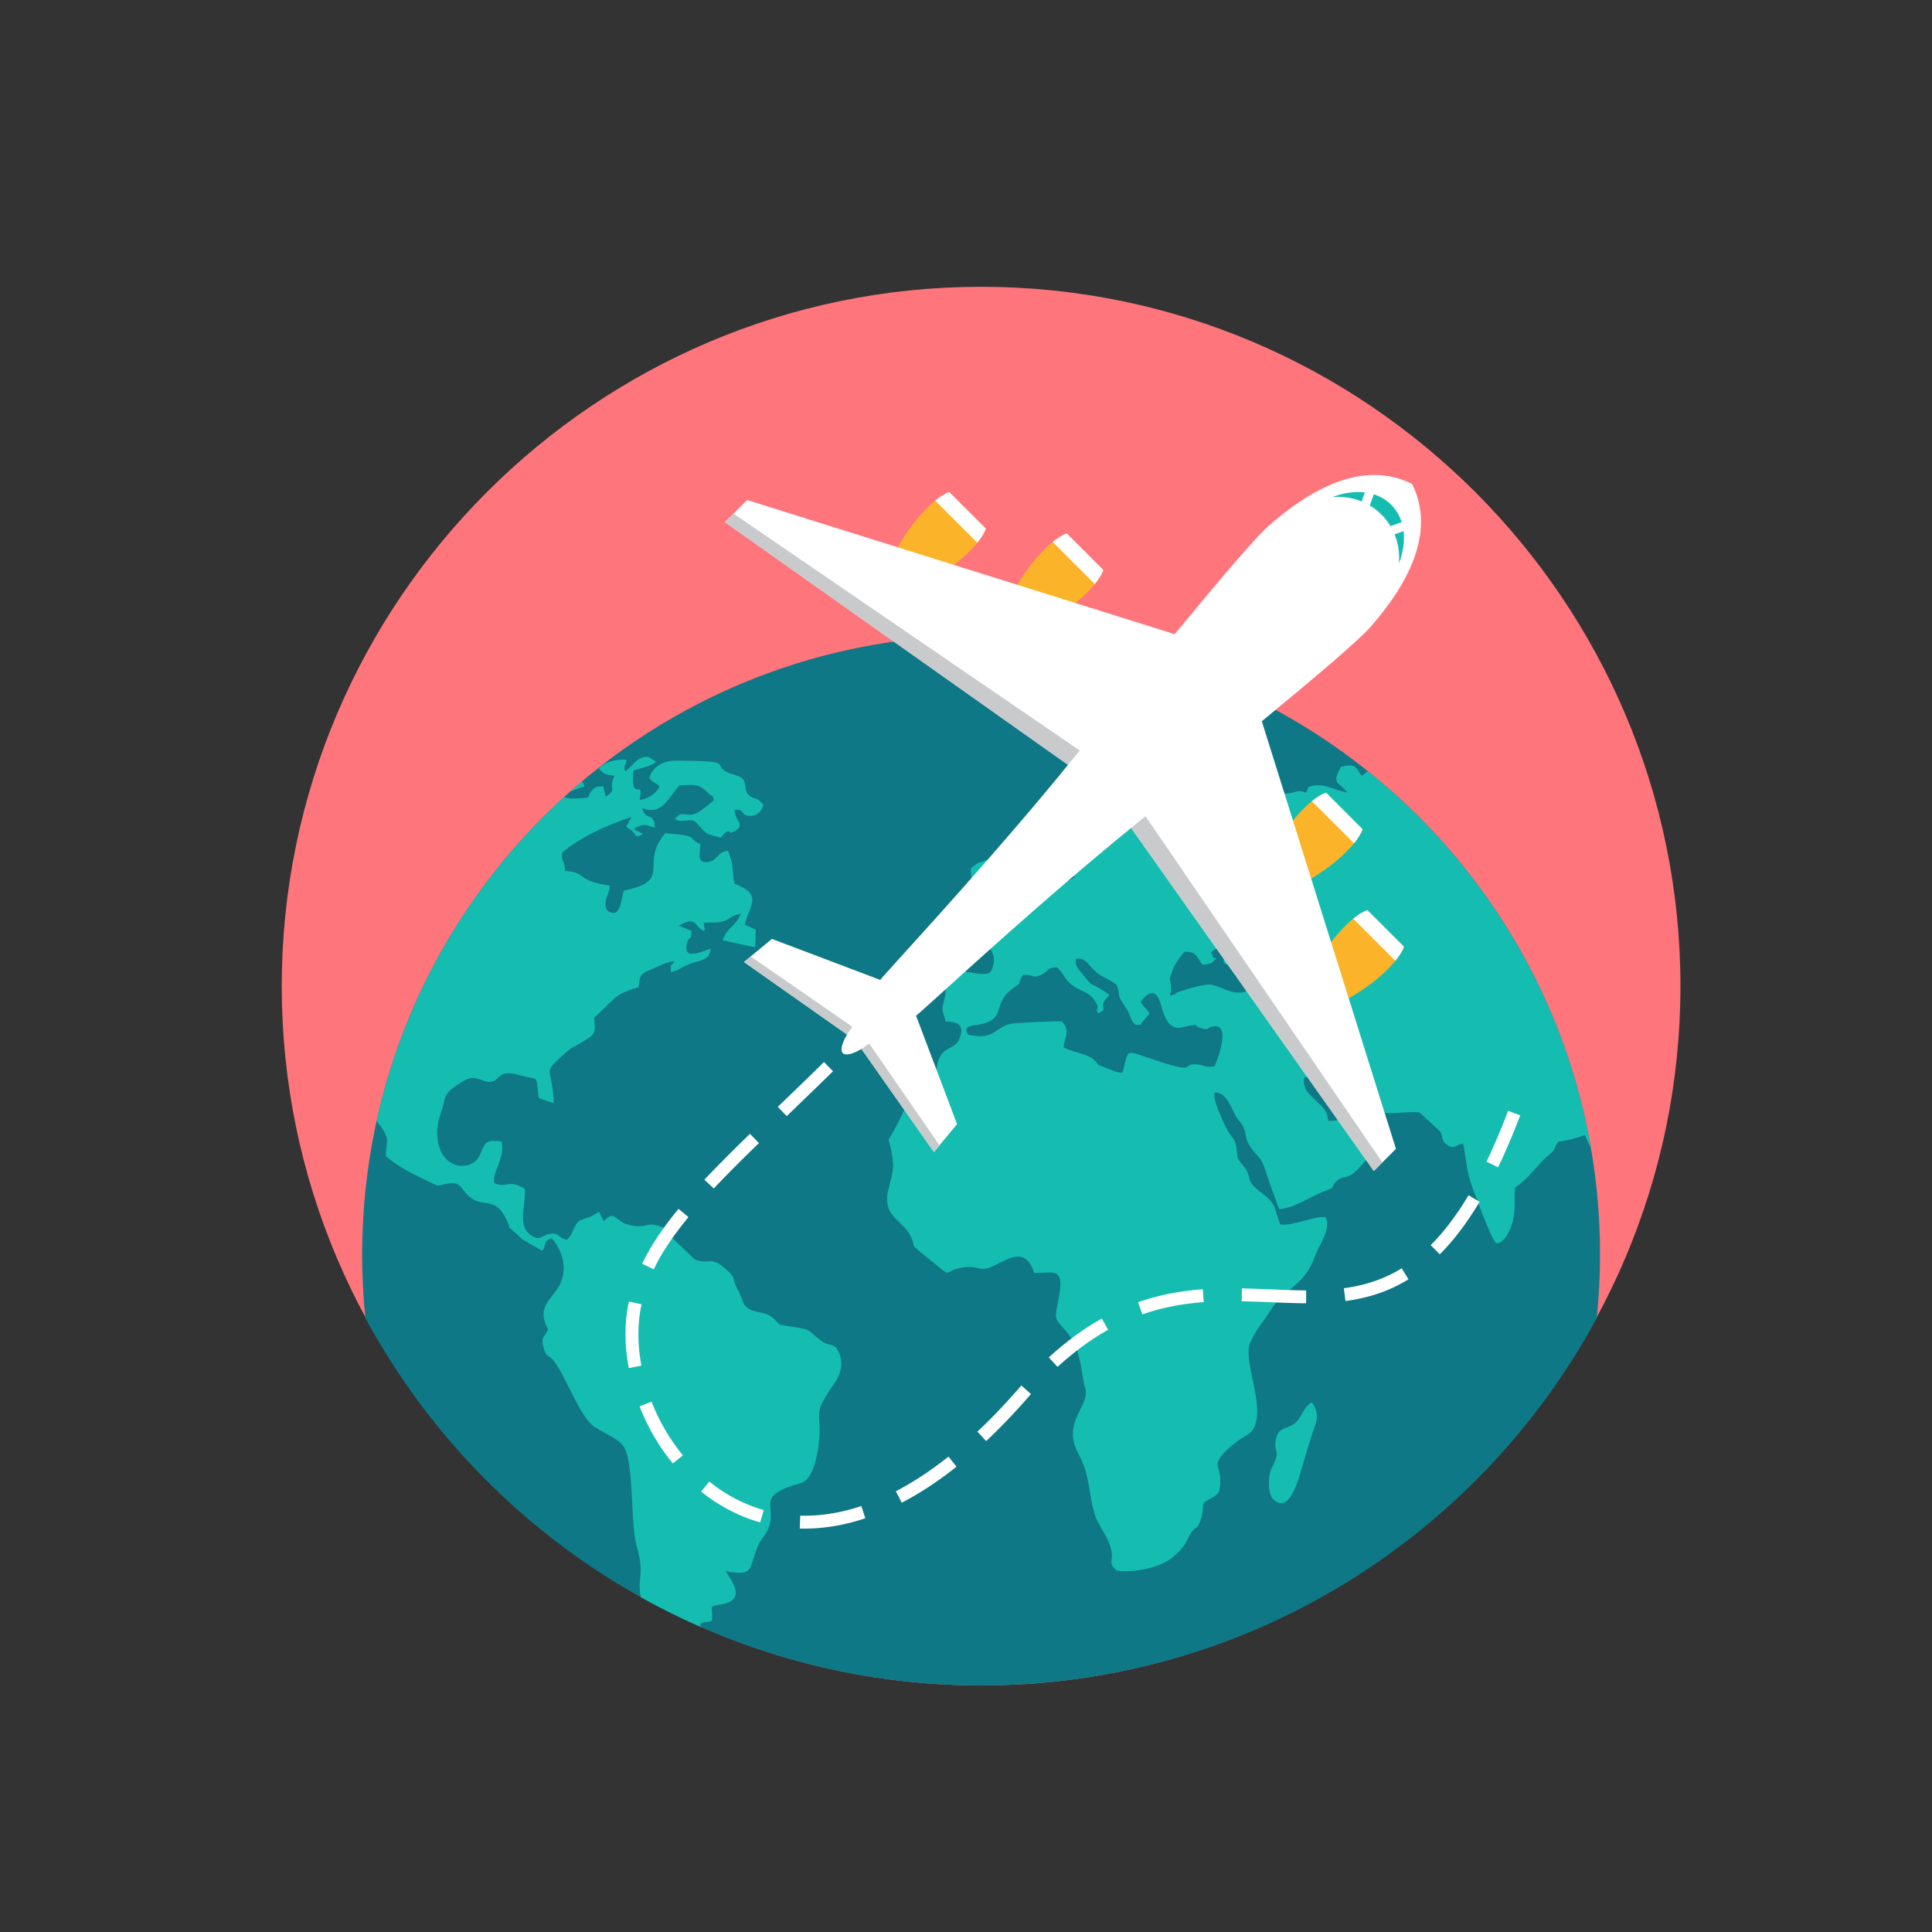 <svg xmlns="http://www.w3.org/2000/svg" xmlns:xlink="http://www.w3.org/1999/xlink" version="1.1" style="" xml:space="preserve" width="256" height="256"><rect width="100%" height="100%" fill="#333333" stroke="none"/><rect id="backgroundrect" width="100%" height="100%" x="0" y="0" fill="none" stroke="none" class="" style=""/>





























<g class="currentLayer" style=""><title>Layer 1</title><g id="svg_21">
</g><g id="svg_22">
</g><g id="svg_23">
</g><g id="svg_24">
</g><g id="svg_25">
</g><g id="svg_26">
</g><g id="svg_27">
</g><g id="svg_28">
</g><g id="svg_29">
</g><g id="svg_30">
</g><g id="svg_31">
</g><g id="svg_32">
</g><g id="svg_33">
</g><g id="svg_34">
</g><g id="svg_35">
</g><g class=""><path style="fill:#FF757C;" d="M130,223.333 c51.04,0 92.667,-41.629 92.667,-92.667 C222.667,79.627 181.04,38 130,38 S37.333,79.629 37.333,130.667 S78.962,223.333 130,223.333 z" id="svg_1" class=""/><path style="fill:#0E7886;" d="M130,84.204 c45.297,0 82.013,36.718 82.013,82.013 c0,2.844 -0.146,5.653 -0.426,8.421 C195.926,203.633 165.265,223.333 130,223.333 S64.075,203.635 48.415,174.641 c-0.283,-2.769 -0.428,-5.579 -0.428,-8.423 C47.987,120.921 84.707,84.204 130,84.204 z" id="svg_2" class=""/><path style="fill:#15BDB1;" d="M181.24,102.184 c15.251,12.22 26.043,29.77 29.546,49.831 c-0.248,-0.379 -0.5,-0.878 -0.754,-1.617 c-1.602,0.525 -1.654,0.568 -3.545,0.883 l-0.084,0.115 c-0.752,1.072 0.038,0.619 -1.284,1.735 c-1.573,1.324 -2.598,3.131 -4.357,4.203 c-0.212,1.873 0.156,2.294 -0.316,4.521 c-0.184,0.821 -1.103,3.028 -2.18,2.861 c-0.341,-0.064 -1.786,-3.638 -2.127,-4.626 c-0.578,-1.682 -1.234,-2.923 -1.654,-4.857 c-0.236,-1.032 -0.395,-3.008 -0.63,-3.702 c-1.129,0.167 -1.078,0.884 -2.155,0.127 c-0.761,-0.548 -0.418,-0.883 -0.841,-1.704 c-0.891,-0.841 -1.811,-1.682 -2.729,-2.523 c-0.711,-0.231 -3.441,0.167 -4.598,0.042 c-2.073,-0.191 -2.255,-0.064 -3.489,-1.724 c-2.182,0.107 -1.996,0.924 -4.125,-0.905 c-1.391,-1.177 -1.129,-3.07 -3.15,-1.998 c-0.077,1.724 0.762,2.105 1.523,2.902 c0.55,0.61 1.234,1.03 1.521,1.849 c0.027,0.024 0.159,0.799 0.186,0.905 c1.97,0.127 2.441,-0.818 3.518,-1.617 c1.052,0.986 0.027,1.157 1.55,1.933 c1.207,0.612 0.972,0.254 1.757,1.241 c0.395,1.324 -2.702,4.92 -3.728,5.572 c-0.787,0.505 -1.205,0.211 -1.916,0.796 c-1.05,0.886 0.132,0.759 -1.705,1.431 c-1.97,0.716 -3.914,2.229 -5.987,2.356 c-0.446,-1.222 -0.893,-2.459 -1.339,-3.7 c-1.314,-4.226 -1.261,-2.586 -2.602,-4.773 c-0.63,-0.948 -0.368,-1.557 -0.787,-2.397 c-0.291,-0.63 -0.734,-0.905 -1.13,-1.68 c-0.603,-1.199 -1.311,-3.07 -2.704,-2.881 c-0.289,0.945 1.286,4.141 1.678,4.919 c0.395,0.779 1.025,1.115 1.209,2.23 c0.262,1.533 -0.052,1.343 0.787,2.372 c1.761,2.122 -0.079,1.745 2.653,3.825 c2.046,1.558 1.523,2.019 2.389,4.103 c1.339,0.376 5.33,-1.408 6.01,-0.883 c0.814,1.449 -0.943,3.762 -1.389,5.024 c-1.471,4.226 -4.044,4.165 -6.014,7.401 c-1.075,1.747 -1.575,1.978 -2.573,4.081 c-1.13,2.376 2.284,8.956 0.237,11.713 c-0.446,0.629 -1.891,1.008 -3.702,2.923 c-1.918,2.08 0.052,1.724 -0.684,5.191 c-0.577,0.799 -1.286,0.841 -1.995,1.411 c-0.262,0.818 -0.052,1.468 -0.5,2.48 c-0.473,1.219 -0.55,0.567 -1.235,1.557 c-0.498,0.776 -0.445,1.092 -1.023,1.807 c-0.498,0.654 -0.762,0.839 -1.232,1.262 c-2.286,2.103 -7.196,2.165 -7.615,1.871 c-1.157,-0.986 -0.368,-1.239 -0.656,-2.627 c-0.281,-1.221 -0.928,-2.242 -1.468,-3.183 l-0.055,-0.097 c-0.261,-0.462 -0.498,-0.905 -0.63,-1.326 c-0.946,-2.986 -0.603,-5.253 -2.257,-8.282 c-2.075,-3.912 1.154,-5.95 1.022,-8.159 c-0.052,-0.589 -0.261,-0.946 -0.316,-1.41 c-0.393,-2.439 -0.627,-4.625 -2.255,-6.539 c-1.787,-2.08 -1.55,-1.346 -0.973,-4.772 c0.734,-3.932 -0.945,-2.924 -3.309,-3.028 c-1.157,-3.573 -3.416,-1.831 -5.673,-0.778 c-1.419,0.65 -1.943,-0.189 -3.546,0.042 c-3.571,0.483 -0.761,2.019 -5.541,-1.765 c-1.996,-1.578 -0.657,-0.779 -1.837,-2.755 c-0.393,-0.716 -1.602,-1.66 -2.155,-2.377 c-1.811,-2.27 0.343,-4.563 0.027,-7.169 c-0.552,-4.837 -1.339,-0.632 1.366,-6.477 c1.419,-3.112 3.571,-3.131 4.125,-4.521 c0.473,-1.239 0.157,-2.123 1.05,-3.259 c0.787,-0.924 1.918,-0.736 2.364,-2.187 c0.63,-1.787 -0.578,-2.016 -1.891,-2.061 c-0.55,-1.871 -0.55,-1.41 -0.132,-3.133 c0.237,-0.968 0.027,-1.431 0.237,-2.397 c0.525,-2.418 4.648,-0.02 5.83,-1.01 c0.55,-1.03 0.63,-2.038 0,-3.028 c-0.659,-0.988 -1.523,-0.863 -1.97,-1.807 c0.998,-0.672 0.262,-0.084 1.129,-0.274 c1.023,-0.231 0.891,-0.527 2.1,-0.756 c1.078,-0.212 1.762,-1.199 2.81,-1.871 c1.496,-0.968 0.787,-1.832 2.6,-2.123 c2.914,-0.506 1.023,-0.421 1.341,-3.135 c0.445,-0.167 0.864,-0.359 1.284,-0.547 c0.919,1.199 -0.236,0.716 0.866,1.513 c0.289,-0.167 0.63,-0.334 0.946,-0.502 c-0.159,-1.306 -0.761,-1.053 -1.155,-2.67 c-1.445,0.231 -1.97,1.449 -3.125,1.008 c-1.129,-0.42 -1.182,-2.04 -1.129,-3.386 c0.42,-1.008 2.519,-1.555 3.332,-1.809 c1.316,-0.441 1.13,-1.324 2.337,-2.524 c1.576,-1.576 0.42,0.022 1.182,-2.016 c1.734,-0.065 0.919,-0.127 1.943,-0.652 l0.052,-0.02 l0.105,-0.043 c0.605,-0.274 1.393,-0.336 2.18,-0.608 c2.888,-0.966 4.069,-0.483 6.169,0.376 c1.629,0.674 6.539,0.694 6.907,2.757 c-1.18,1.237 -2.309,0.334 -4.018,0.441 c0.314,1.597 0.445,1.597 1.891,2.038 c0.237,-0.757 -0.105,-0.462 0.289,-0.946 c0.473,0.105 0.946,0.189 1.418,0.276 c0.475,-1.62 1.025,-1.388 2.628,-1.578 c-0.264,-1.115 -0.553,-0.799 0.05,-1.682 c1.657,0.17 0.316,0.024 1.13,1.348 c1.155,-0.149 2.286,-1.431 3.885,-1.599 c0.998,-0.105 0.946,0.274 2.362,0.125 c1.155,-0.125 1.102,-0.547 2.261,-0.062 c0.418,-0.779 0,-0.759 1.023,-0.946 c1.573,-0.274 2.941,0.692 4.462,0.905 c-1.127,-1.386 -2.205,-1.115 -0.813,-3.427 c1.759,-0.358 1.916,-0.105 2.678,1.221 c0.431,-0.243 0.615,-0.487 0.829,-0.61 L181.24,102.184 zM92.919,215.609 L92.919,215.609 c-2.732,-1.194 -5.393,-2.516 -7.98,-3.958 c-0.032,-0.107 -0.06,-0.224 -0.085,-0.359 c-0.393,-2.335 0.605,-2.588 -0.5,-6.479 c-0.724,-2.573 -0.433,-8.669 -1.199,-11.794 c-0.122,-0.498 -0.273,-0.921 -0.455,-1.244 c-0.709,-1.175 -2.443,-1.722 -3.832,-2.67 c-0.08,-0.018 -0.132,-0.042 -0.157,-0.084 c-1.918,-1.346 -3.73,-6.624 -5.253,-8.598 c-0.707,-0.948 -1.154,-0.528 -1.47,-2.019 c-0.341,-1.366 0.184,-1.134 0.632,-2.272 c-2.337,-4.288 3.019,-4.226 1.918,-9.378 c-0.237,-0.946 -0.918,-2.27 -1.496,-2.688 c-1.103,0.483 -0.58,0.754 -1.157,1.68 c-0.891,-0.505 -1.784,-1.011 -2.65,-1.513 c-2.705,-2.608 -1.262,-0.717 -2.021,-2.419 c-1.629,-3.575 -3.18,-1.575 -5.123,-3.342 c-0.868,-0.737 -1.025,-1.894 -2.468,-1.682 c-2.18,0.294 -0.973,0.63 -3.23,-0.423 c-1.918,-0.905 -3.912,-1.954 -5.253,-3.175 c-0.052,-1.892 0.632,-1.978 -0.55,-3.742 c-0.209,-0.328 -0.445,-0.632 -0.684,-0.923 c3.695,-16.811 12.543,-31.688 24.808,-42.889 c0.953,0.333 2.214,0.114 3.16,0.075 c0.34,-0.63 0.55,-1.179 1.155,-1.41 c0.236,-0.084 0.525,-0.104 0.918,-0.084 c0.052,0.313 0.132,0.63 0.211,0.945 c0,0.024 0.054,0.232 0.027,0.191 c0.027,-0.043 0.052,0.125 0.077,0.187 c1.657,-0.966 0.264,-0.988 1.155,-2.734 c-1.391,-0.274 -1.207,-0.107 -2.075,-0.99 c0.843,-0.924 2.468,-1.241 3.677,-1.155 c-0.08,0.843 -0.473,0.821 -0.156,1.535 c0.945,-0.589 1.602,-2.164 3.123,-1.871 c0.289,0.209 0.632,0.4 0.946,0.589 c-0.789,0.736 -1.97,0.779 -2.993,1.199 c-0.448,4.564 1.445,0.737 0.813,3.87 c1.129,-0.084 2.232,-0.905 2.651,-1.745 c-0.42,-0.547 -1.025,-0.547 -1.364,-1.199 c0.264,-0.841 0.829,-1.478 1.629,-1.857 c0.54,-0.256 1.185,-0.393 1.918,-0.393 c8.349,0.064 4.384,0.441 6.958,1.62 c0.577,0.251 1.6,0.379 1.943,0.883 c0.525,0.799 0.027,1.555 0.866,2.187 c0.736,0.547 0.841,-0.022 1.812,1.2 c-0.209,0.692 -0.709,1.408 -1.732,1.429 c-1.418,0.02 -0.578,-0.948 -2.102,-0.799 c0.029,1.428 1.445,1.976 0.13,2.754 c-1.155,0.695 -0.421,-0.251 -1.286,0.232 c-0.027,0.022 -0.105,0.064 -0.13,0.085 c-0.052,0.042 -0.105,0.105 -0.132,0.147 c-0.156,0.169 -0.289,0.316 -0.418,0.465 c-2.1,-0.57 -1.705,-0.316 -2.968,-1.704 c-0.471,-0.525 -0.55,-0.652 -1.391,-0.589 c-0.525,0.02 -1.207,0.251 -1.707,-0.211 c1.025,-1.282 1.525,-0.042 3.021,-0.801 c0.262,-0.127 1.916,-1.408 2.18,-1.704 c-0.446,-1.01 -0.054,-0.17 -0.707,-0.821 c-1.471,-1.491 -1.894,-1.115 -3.885,-1.115 c-0.935,1.075 -1.634,2.404 -2.651,2.988 c-0.615,0.353 -1.346,0.433 -2.312,0.02 c0.446,1.809 1.602,0.421 1.705,2.607 c-0.761,-0.147 -1.155,-0.527 -1.943,-0.252 c-1.682,0.63 -0.184,0.567 -0.054,0.905 c0,0.022 0.787,0.105 0,0.4 c-0.868,0.314 -0.132,-0.169 -1.811,-1.157 c0.236,-0.42 0.473,-0.861 0.709,-1.302 c-1.364,0.421 -3.073,1.094 -4.673,1.871 c-1.814,0.905 -3.52,1.936 -4.544,2.881 c-0.027,1.578 0.262,0.525 0.421,2.399 c2.441,0.146 1.654,0.879 4.096,1.575 c0.47,0.129 1.077,0.254 1.812,0.379 c0,1.179 -1.052,2.061 -0.318,3.282 c1.707,1.195 1.759,-1.137 2.18,-2.628 c5.78,-1.207 2.994,-2.906 4.487,-6.086 c0.224,-0.475 0.542,-0.981 1,-1.528 c0.445,0.022 2.257,0.212 2.651,0.294 c1.314,0.231 0.605,0.547 2.023,1.177 c-0.027,1.137 -0.603,2.608 1.077,2.335 c1.287,-0.229 1,-1.241 2.573,-1.493 c0.707,1.662 0.525,2.377 0.839,4.374 c3.782,1.473 2.1,2.67 1.364,5.427 c0.475,0.231 0.972,0.441 1.471,0.65 c-0.025,0.799 -0.054,1.578 -0.079,2.357 c-0.079,0 -4.046,-0.864 -4.307,-0.946 c0.603,-1.726 1.707,-1.745 2.416,-3.511 c-1.418,0.251 -1.314,0.692 -2.337,1.008 c-0.918,0.274 -1.627,0.084 -2.598,0.211 c-0.341,1.134 -0.027,-0.99 0.08,0.46 c0.052,0.548 0.316,0.024 -0.054,0.61 c-1.314,-0.61 -0.866,-2.04 -3.309,-0.716 c0.552,0.252 1.102,0.483 1.68,0.716 c-0.077,1.617 -0.209,0.398 -0.55,1.471 c-0.841,2.754 2.284,1.05 3.098,0.905 c-0.211,1.451 -1.103,1.451 -2.364,1.849 c-1.389,0.421 -1.811,0.99 -2.914,1.242 c0,-1.726 -0.261,-0.274 0.498,-1.471 c-1.103,0.104 -1.918,0.608 -2.968,1.052 l-0.104,0.04 c-1.349,0.55 -1.553,0.632 -1.709,2.356 c-1.155,0.356 -2.494,0.759 -3.309,1.6 c-0.813,0.778 -1.629,1.553 -2.418,2.311 c-0.077,0.064 -0.132,0.127 -0.181,0.169 c0.289,2.165 0,2.207 -1.316,3.051 c-1.102,0.712 -1.47,0.692 -2.493,1.597 c-3.282,2.944 -1.705,1.575 -1.525,6.644 c-0.682,-0.209 -1.338,-0.441 -1.968,-0.672 c-0.5,-3.366 0.182,-2.249 -2.521,-3.028 c-2.916,-0.841 -2.523,0.589 -3.73,0.841 c-1.339,0.292 -1.996,-1.221 -3.939,0.042 c-1.075,0.734 -2.1,1.219 -2.362,2.521 c-0.314,1.578 -1.023,2.732 -0.919,4.479 c0.186,4.733 4.491,5.004 5.594,2.797 c0.734,-1.471 0.552,-2.27 2.941,-1.892 c0.236,1.262 -0.132,2.187 -0.448,3.155 c-0.209,0.567 -0.787,1.597 -0.498,2.377 c1.707,0.694 1.759,-0.612 4.018,0.734 c0.159,2.249 -1.023,4.772 0.709,6.076 c1.338,0.988 1.418,0.105 2.598,-0.104 c1.314,-0.231 1.078,0.589 2.287,0.779 c0.682,-0.843 0.393,-0.314 0.841,-1.348 c0.787,-1.784 0.997,-0.945 2.862,-2.036 c0.182,-0.105 0.34,-0.212 0.525,-0.338 c0.209,0.441 0.446,0.863 0.654,1.282 c1.366,-1.618 1.523,-0.042 3.1,0.4 c0.679,0.186 1.16,0.252 1.533,0.257 c1.145,0.017 1.262,-0.54 2.826,0.013 c0.186,0.087 0.421,0.149 0.632,0.212 c0.025,0 0.104,0.042 0.104,0.085 c0.029,0.022 0.105,0.084 0.132,0.107 c0.262,0.292 0.291,0.589 0.5,0.903 c1.077,1.03 2.153,2.061 3.204,3.07 c2.073,0.821 2.073,-0.716 4.437,1.575 c0.998,0.946 0.55,0.928 1.102,2.145 c0.08,0.191 0.237,0.378 0.341,0.61 c0.211,0.568 0.446,1.113 0.684,1.66 c1.075,1.41 2.546,0.527 4.043,1.978 c0.866,0.841 0.211,0.589 2.127,0.924 c2.968,0.483 1.814,0.211 4.071,1.914 c0.866,0.63 1.075,0.273 1.889,0.819 c1.13,1.576 0.841,3.28 -0.104,4.668 c-2.916,4.247 -1.918,3.553 -2.05,6.918 c-0.105,1.933 -0.657,5.928 -2.469,6.412 c-6.589,1.853 -2.757,3.135 -4.489,6.393 c-0.498,0.926 -0.868,1.157 -1.182,1.894 c-1.311,3.068 -0.393,4.099 -4.28,3.406 c0.37,0.65 0.132,0.209 0.5,0.797 c1.155,1.787 1.339,3.135 -1.025,3.573 c-1.97,0.379 -1.129,0 -1.313,2.187 c-0.762,0.316 -1.103,0 -1.602,0.505 l0.186,0.346 L92.919,215.609 zM75.613,104.834 L75.613,104.834 c0.508,-0.067 0.506,-0.287 1.837,-0.61 c-0.105,-0.441 -0.186,-0.441 -0.289,-0.608 l-0.042,-0.084 c-0.506,0.428 -1.01,0.864 -1.507,1.304 V104.834 zM145.801,129.217 L145.801,129.217 l-0.052,-0.037 c-0.184,-0.125 -0.366,-0.251 -0.523,-0.398 c-1.155,-1.032 -1.394,-1.954 -2.678,-1.724 c-0.029,0.968 0.105,1.008 0.577,1.64 c1.786,2.229 1.234,1.473 2.625,2.292 l0.052,0.03 c0.329,0.189 0.711,0.453 1.234,0.833 c-1.786,1.573 -0.13,1.742 -1.234,2.269 l-0.052,0.025 c-0.107,0.04 -0.209,0.084 -0.287,0.125 c-0.37,-0.926 0.445,-0.483 -0.5,-1.829 c-0.525,-0.694 -1.023,-0.905 -1.837,-1.286 c-2.05,-0.966 -1.786,-1.722 -3.046,-2.985 c-1.419,0.043 -1.102,0.485 -2.1,0.99 c-1.207,0.587 -1.023,-0.104 -2.443,0.02 c-1.155,2.042 0.498,0.338 -1.602,2.019 c-2.521,1.954 -0.446,3.994 -4.489,4.606 c-0.289,0.042 -0.395,0 -0.682,0.104 c-0.764,0.273 -0.318,0.042 -0.764,0.483 c0.343,0.801 -0.13,0.672 1.235,0.863 c2.494,0.334 2.81,-1.199 4.623,-1.578 c0.891,-0.189 6.485,-0.421 6.878,-0.316 c1.207,1.348 0.211,2.294 0.211,3.428 c1.316,0.694 3.178,0.863 3.941,1.578 c0.866,0.819 0.446,0.692 0.866,0.839 l0.052,0.017 c0.159,0.045 0.388,0.127 0.789,0.279 c1.05,0.356 0.997,0.567 2.125,0.65 c1.025,-3.428 -0.027,-3.07 4.91,-1.495 c5.146,1.685 2.835,0.149 5.016,0.379 c1.078,0.107 0.789,0.441 2.286,0.252 c0.287,-0.589 2.414,-5.93 -0.343,-5.256 c-0.814,0.209 -0.261,0.503 -1.418,0.209 c-1.207,-0.313 -0.052,-0.545 -1.389,-0.358 c-1.316,0.191 -2.889,1.348 -3.914,-2.627 c-0.393,-1.431 -1.103,-2.67 -2.73,-0.507 c0.42,0.736 0.709,0.799 1.18,1.515 c-0.13,0.209 -0.577,0.736 -0.734,0.905 c-0.891,0.883 0.37,0.463 -1.077,0.65 c-0.787,-0.589 -0.629,-1.346 -1.391,-2.396 c-1.339,-1.958 -0.473,-1.052 -1.155,-2.924 c-0.537,-0.471 -1.428,-0.824 -2.155,-1.287 H145.801 zM173.845,185.826 L173.845,185.826 c-1.154,0.589 -1.313,1.936 -2.178,2.692 c-0.945,0.863 -2.207,0.465 -2.573,2.061 c-0.473,1.996 0.787,1.388 -0.603,3.994 c-0.498,0.966 -0.525,3.384 0.237,4.101 c2.282,2.205 3.518,-3.364 4.043,-5.109 c0.395,-1.241 0.762,-2.648 1.182,-3.807 C174.372,188.518 174.976,187.426 173.845,185.826 zM170.065,127.161 L170.065,127.161 c0.184,2.568 1.705,3.555 2.784,4.731 c-0.13,1.221 -0.421,0.905 -0.395,2.607 c1.287,0.928 2.23,1.493 3.914,1.033 c0.236,-2.061 -0.421,-1.958 -1.05,-3.366 c0.105,-0.169 0.393,-0.378 0.445,-0.42 c0.475,-0.63 0.237,0.251 0.475,-0.821 c-1.234,-0.398 -3.23,-1.662 -3.386,-3.32 c0.603,-0.483 0.42,-0.191 0.864,-0.483 c0.972,-0.632 0.237,0.334 0.814,-0.737 c-0.498,-0.966 -1.05,-1.135 -2.257,-0.652 c-0.525,0.211 -1.918,1.199 -2.207,1.429 L170.065,127.161 zM159.325,127.835 L159.325,127.835 c-0.813,-1.134 -0.762,-1.704 -2.337,-1.745 c-0.629,0.674 -1.364,1.682 -1.705,2.712 c-0.525,1.557 -0.157,0.483 -0.105,2.167 c-0.027,0.062 0,0.149 0,0.211 c-0.027,1.008 -0.264,-0.191 -0.105,0.736 c1.235,-0.254 0.291,-0.232 1.21,-0.527 c0.866,-0.294 3.518,-1.094 4.28,-0.903 c1.811,0.42 3.334,1.851 5.383,0.42 c-0.107,-1.829 -2.312,-2.523 -3.835,-3.324 c0.08,-1.68 0.525,-0.356 0.42,-1.976 c-0.525,-0.022 -0.841,-0.105 -1.339,0.105 c-1.182,0.525 -0.525,0.674 -0.525,0.863 c0.052,0.903 1.182,-0.189 -0.025,0.926 c-0.341,0.292 -0.894,0.292 -1.314,0.336 H159.325 zM128.654,115.093 L128.654,115.093 c-0.05,2.944 0.973,1.954 1.943,3.407 c-0.445,1.241 -0.525,0.274 -1.022,1.555 c-0.446,1.073 0.104,0.107 -0.186,1.976 c0.762,0.043 1.891,-0.229 2.889,-0.314 c1.419,-0.127 1.391,-0.252 1.891,-1.704 c-0.787,-0.966 -1.575,-1.934 -2.389,-2.901 c-1.027,-1.558 0,-0.485 -0.314,-1.789 c-0.236,-0.463 -0.448,-0.923 -0.657,-1.388 C129.443,114.401 129.575,114.274 128.654,115.093 z" id="svg_3" class=""/><path style="fill:#FBB429;" d="M180.553,109.883 l-0.794,-0.794 l-3.274,-3.274 l-0.794,-0.794 c-2.583,0.98 -5.817,5.215 -7.092,7.886 l0.396,0.398 l3.274,3.274 l0.398,0.398 c2.672,-1.277 6.907,-4.509 7.886,-7.092 V109.883 z" id="svg_4" class=""/><path style="fill:#FFFFFF;" d="M180.553,109.883 l-0.794,-0.794 l-3.274,-3.274 l-0.794,-0.794 c-0.597,0.227 -1.226,0.627 -1.861,1.14 l5.582,5.582 c0.513,-0.634 0.913,-1.264 1.14,-1.859 V109.883 z" id="svg_5" class=""/><path style="fill:#FBB429;" d="M186.035,125.45 l-0.794,-0.794 l-3.274,-3.274 l-0.794,-0.794 c-2.583,0.98 -5.817,5.215 -7.092,7.886 l0.398,0.398 l3.274,3.274 l0.398,0.398 c2.672,-1.277 6.907,-4.509 7.886,-7.094 H186.035 z" id="svg_6" class=""/><path style="fill:#FFFFFF;" d="M186.035,125.45 l-0.794,-0.792 l-3.274,-3.275 l-0.794,-0.792 c-0.597,0.226 -1.226,0.625 -1.861,1.14 l5.582,5.582 c0.513,-0.634 0.914,-1.264 1.14,-1.861 V125.45 z" id="svg_7" class=""/><path style="fill:#FBB429;" d="M141.342,70.672 l0.794,0.794 l3.274,3.274 l0.794,0.794 c-0.98,2.583 -5.215,5.817 -7.886,7.094 l-0.398,-0.398 l-3.274,-3.274 l-0.398,-0.398 c1.277,-2.67 4.509,-6.907 7.092,-7.886 H141.342 z" id="svg_8" class=""/><path style="fill:#FFFFFF;" d="M141.342,70.672 l0.794,0.794 l3.274,3.274 l0.794,0.794 c-0.226,0.597 -0.625,1.227 -1.14,1.861 L139.481,71.812 C140.115,71.297 140.745,70.898 141.342,70.672 z" id="svg_9" class=""/><path style="fill:#FBB429;" d="M125.775,65.192 l0.794,0.794 l3.274,3.274 l0.794,0.794 c-0.98,2.583 -5.215,5.817 -7.886,7.092 l-0.398,-0.398 l-3.274,-3.274 l-0.398,-0.398 c1.277,-2.67 4.509,-6.907 7.092,-7.886 L125.775,65.192 z" id="svg_10" class=""/><g id="svg_11" class="">
	<path style="fill:#FFFFFF;" d="M125.775,65.192 l0.794,0.794 l3.275,3.274 l0.792,0.794 c-0.226,0.597 -0.625,1.227 -1.138,1.861 L123.914,66.332 C124.548,65.817 125.178,65.417 125.775,65.192 z" id="svg_12"/>
	<path style="fill:#FFFFFF;" d="M114.147,138.993 l9.605,13.656 l3.063,-3.703 l-5.435,-14.36 c0.682,-0.589 -0.6,0.578 2.205,-1.946 c2.805,-2.524 15.133,-13.857 26.297,-22.934 l32.156,45.456 l2.932,-2.932 l-17.774,-56.656 c7.265,-5.989 12.885,-10.765 14.4,-12.496 c4.629,-5.29 8.817,-12.345 5.512,-18.958 c-6.614,-3.307 -13.668,0.883 -18.958,5.51 c-1.732,1.515 -6.507,7.136 -12.496,14.4 L99,66.257 l-2.932,2.932 l45.454,32.156 c-9.075,11.167 -20.409,23.492 -22.932,26.297 c-2.526,2.805 -1.357,1.523 -1.946,2.205 l-14.36,-5.435 l-3.703,3.063 l13.656,9.605 c-1.483,2.551 -0.639,3.396 1.913,1.913 H114.147 z" id="svg_13"/>
</g><g id="svg_14" class="">
	<path style="fill:#C8CACC;" d="M114.147,138.993 l9.605,13.656 l0.739,-0.893 l-9.311,-13.475 l-1.032,0.712 H114.147 z" id="svg_15"/>
	<path style="fill:#C8CACC;" d="M99.471,126.736 l-0.893,0.739 l13.656,9.605 l0.712,-1.032 l-13.477,-9.313 H99.471 z" id="svg_16"/>
	<path style="fill:#C8CACC;" d="M149.884,109.704 l32.156,45.456 l1.13,-1.132 l-31.386,-45.874 L149.884,109.704 z" id="svg_17"/>
	<path style="fill:#C8CACC;" d="M97.196,68.057 l-1.13,1.132 l45.454,32.156 l1.55,-1.899 L97.194,68.059 L97.196,68.057 z" id="svg_18"/>
</g><path style="fill:#15BDB1;" d="M184.345,66.881 c-0.65,-0.65 -1.438,-1.108 -2.312,-1.381 l-0.53,1.48 c0.552,0.329 1.07,0.73 1.543,1.202 c0.471,0.473 0.873,0.991 1.202,1.542 l1.48,-0.53 c-0.273,-0.873 -0.73,-1.66 -1.381,-2.312 H184.345 zM180.851,65.249 L180.851,65.249 c-1.349,-0.162 -2.829,0.05 -4.295,0.614 c1.321,-0.11 2.648,0.082 3.867,0.578 L180.851,65.249 zM184.787,70.804 L184.787,70.804 c0.498,1.219 0.689,2.545 0.578,3.867 c0.565,-1.466 0.776,-2.946 0.614,-4.295 L184.787,70.804 z" id="svg_19" class=""/><path style="fill:#FFFFFF;" d="M104.244,147.894 l0.012,-0.012 l0.194,-0.187 l0.192,-0.186 l0.195,-0.189 l0.195,-0.189 l0.195,-0.189 l0.197,-0.191 l0.197,-0.191 l0.199,-0.191 l0.201,-0.192 l0.199,-0.192 l0.201,-0.194 l0.201,-0.195 l0.202,-0.195 l0.202,-0.197 l0.204,-0.197 l0.206,-0.197 l0.206,-0.199 l0.206,-0.199 l0.207,-0.201 l0.207,-0.202 l0.209,-0.202 l0.209,-0.202 l0.209,-0.204 l0.211,-0.206 l0.211,-0.206 l0.212,-0.207 l0.212,-0.207 l0.214,-0.209 l0.214,-0.211 l0.214,-0.211 l-1.195,-1.217 l-0.214,0.209 l-0.212,0.209 l-0.212,0.207 l-0.212,0.209 l-0.211,0.206 l-0.209,0.206 l-0.209,0.204 l-0.209,0.204 l-0.207,0.202 l-0.207,0.201 l-0.207,0.201 l-0.206,0.201 l-0.206,0.199 l-0.206,0.199 l-0.204,0.197 l-0.204,0.197 l-0.202,0.195 l-0.202,0.194 l-0.201,0.195 l-0.201,0.194 l-0.201,0.192 l-0.199,0.192 l-0.199,0.191 l-0.197,0.191 l-0.197,0.189 l-0.197,0.189 l-0.195,0.189 l-0.194,0.187 l-0.194,0.189 l-0.194,0.186 l-0.012,0.012 l1.184,1.229 L104.244,147.894 zM199.833,147.19 L199.833,147.19 l-0.202,0.528 l-0.202,0.522 l-0.202,0.513 l-0.202,0.505 l-0.204,0.498 l-0.204,0.49 l-0.204,0.483 l-0.204,0.475 l-0.204,0.468 l-0.206,0.46 l-0.204,0.455 l-0.206,0.446 l-0.206,0.438 l-0.206,0.431 l-0.01,0.02 l1.533,0.751 l0.015,-0.03 l0.211,-0.443 l0.211,-0.45 l0.209,-0.456 l0.211,-0.463 l0.209,-0.47 l0.209,-0.478 l0.209,-0.485 l0.207,-0.493 l0.207,-0.498 l0.209,-0.508 l0.206,-0.515 l0.207,-0.522 l0.206,-0.53 l0.206,-0.538 l-1.595,-0.605 L199.833,147.19 zM194.589,158.375 L194.589,158.375 l-0.105,0.174 l-0.209,0.344 l-0.209,0.338 l-0.209,0.333 l-0.211,0.324 l-0.211,0.318 l-0.211,0.313 l-0.211,0.306 l-0.211,0.301 l-0.211,0.294 l-0.211,0.289 l-0.212,0.283 l-0.211,0.278 l-0.212,0.271 l-0.212,0.266 l-0.214,0.261 l-0.212,0.254 l-0.212,0.249 l-0.212,0.243 l-0.214,0.239 l-0.212,0.232 l-0.214,0.227 l-0.214,0.222 l-0.214,0.217 l-0.037,0.037 l1.195,1.219 l0.052,-0.052 l0.229,-0.232 l0.227,-0.237 l0.227,-0.243 l0.227,-0.248 l0.226,-0.252 l0.226,-0.257 l0.224,-0.264 l0.224,-0.269 l0.224,-0.276 l0.224,-0.279 l0.222,-0.286 l0.222,-0.291 l0.222,-0.296 l0.221,-0.303 l0.221,-0.309 l0.221,-0.314 l0.219,-0.321 l0.221,-0.326 l0.217,-0.333 l0.219,-0.338 l0.217,-0.344 l0.219,-0.351 l0.217,-0.358 l0.104,-0.176 l-1.463,-0.879 L194.589,158.375 zM185.738,168.055 L185.738,168.055 l-0.005,0.003 l-0.219,0.132 l-0.219,0.129 l-0.219,0.124 l-0.219,0.121 l-0.221,0.117 l-0.219,0.112 l-0.221,0.11 l-0.221,0.105 l-0.221,0.102 l-0.221,0.099 l-0.222,0.095 l-0.222,0.092 l-0.222,0.089 l-0.222,0.087 l-0.224,0.082 l-0.224,0.08 l-0.224,0.077 l-0.224,0.073 l-0.226,0.072 l-0.226,0.067 l-0.227,0.065 l-0.226,0.064 l-0.227,0.059 l-0.227,0.057 l-0.229,0.054 l-0.229,0.052 l-0.229,0.049 l-0.231,0.047 l-0.231,0.043 l-0.231,0.042 l-0.232,0.04 l-0.232,0.037 l-0.232,0.035 l-0.234,0.033 l-0.013,0.002 l0.217,1.694 l0.029,-0.005 l0.251,-0.035 l0.249,-0.037 l0.248,-0.04 l0.249,-0.042 l0.249,-0.045 l0.249,-0.047 l0.248,-0.05 l0.248,-0.054 l0.246,-0.055 l0.248,-0.059 l0.248,-0.062 l0.248,-0.065 l0.248,-0.067 l0.244,-0.07 l0.246,-0.073 l0.244,-0.077 l0.244,-0.08 l0.246,-0.084 l0.244,-0.087 l0.243,-0.09 l0.244,-0.094 l0.243,-0.097 l0.243,-0.1 l0.243,-0.105 l0.243,-0.109 l0.241,-0.112 l0.241,-0.115 l0.241,-0.119 l0.241,-0.124 l0.241,-0.127 l0.239,-0.132 l0.239,-0.135 l0.239,-0.139 l0.237,-0.144 l0.005,-0.003 l-0.891,-1.454 L185.738,168.055 zM173.072,170.986 L173.072,170.986 h-0.029 l-0.246,-0.002 l-0.248,-0.003 l-0.248,-0.003 l-0.249,-0.005 l-0.249,-0.005 l-0.249,-0.007 l-0.251,-0.007 l-0.251,-0.008 l-0.252,-0.008 l-0.252,-0.008 l-0.252,-0.008 l-0.252,-0.01 l-0.254,-0.01 l-0.256,-0.008 l-0.256,-0.01 l-0.256,-0.01 l-0.256,-0.012 l-0.256,-0.01 l-0.257,-0.01 l-0.257,-0.01 l-0.259,-0.01 l-0.259,-0.01 l-0.259,-0.01 l-0.261,-0.01 l-0.261,-0.01 l-0.262,-0.01 l-0.262,-0.008 l-0.262,-0.008 l-0.264,-0.008 l-0.264,-0.008 l-0.264,-0.007 l-0.266,-0.007 l-0.266,-0.005 l-0.027,-0.002 l-0.03,1.707 h0.024 l0.261,0.005 l0.261,0.007 l0.261,0.007 l0.259,0.008 l0.261,0.008 l0.261,0.008 l0.259,0.008 l0.259,0.01 l0.259,0.01 l0.259,0.01 l0.257,0.01 l0.257,0.01 l0.257,0.01 l0.257,0.01 l0.257,0.01 l0.257,0.01 l0.257,0.01 l0.257,0.01 l0.257,0.01 l0.256,0.01 l0.256,0.01 l0.257,0.01 l0.254,0.008 l0.256,0.008 l0.256,0.008 l0.256,0.007 l0.256,0.007 l0.256,0.007 l0.254,0.005 l0.254,0.005 l0.254,0.003 l0.254,0.003 l0.254,0.002 h0.029 l0.007,-1.707 L173.072,170.986 zM159.355,170.834 L159.355,170.834 l-0.221,0.017 l-0.278,0.024 l-0.281,0.025 l-0.278,0.027 l-0.281,0.029 l-0.281,0.032 l-0.281,0.033 l-0.281,0.035 l-0.283,0.037 l-0.283,0.042 l-0.284,0.043 l-0.284,0.047 l-0.284,0.047 l-0.284,0.052 l-0.286,0.054 l-0.286,0.055 l-0.287,0.059 l-0.287,0.062 l-0.287,0.065 l-0.289,0.068 l-0.289,0.072 l-0.291,0.073 l-0.289,0.075 l-0.291,0.08 l-0.291,0.084 l-0.291,0.087 l-0.292,0.09 l-0.292,0.094 l-0.294,0.097 l-0.294,0.102 l-0.038,0.013 l0.578,1.607 l0.024,-0.008 l0.278,-0.095 l0.276,-0.09 l0.276,-0.089 l0.276,-0.085 l0.276,-0.08 l0.276,-0.08 l0.274,-0.075 l0.274,-0.073 l0.274,-0.07 l0.274,-0.067 l0.273,-0.065 l0.273,-0.06 l0.273,-0.059 l0.271,-0.055 l0.271,-0.054 l0.273,-0.05 l0.271,-0.047 l0.271,-0.047 l0.271,-0.043 l0.269,-0.04 l0.271,-0.038 l0.269,-0.037 l0.269,-0.033 l0.269,-0.032 l0.268,-0.03 l0.268,-0.029 l0.269,-0.027 l0.266,-0.024 l0.268,-0.022 l0.221,-0.017 l-0.134,-1.702 L159.355,170.834 zM145.997,174.718 L145.997,174.718 l-0.227,0.127 l-0.303,0.174 l-0.303,0.179 l-0.303,0.182 l-0.304,0.189 l-0.303,0.192 l-0.304,0.197 l-0.303,0.201 l-0.304,0.207 l-0.304,0.211 l-0.306,0.217 l-0.306,0.222 l-0.304,0.227 l-0.306,0.231 l-0.306,0.237 l-0.306,0.243 l-0.308,0.248 l-0.308,0.252 l-0.308,0.257 l-0.309,0.262 l-0.309,0.271 l-0.308,0.274 l-0.309,0.279 l-0.077,0.072 l1.164,1.249 l0.065,-0.059 l0.298,-0.271 l0.298,-0.264 l0.296,-0.257 l0.296,-0.252 l0.294,-0.248 l0.296,-0.243 l0.292,-0.237 l0.294,-0.231 l0.292,-0.226 l0.292,-0.222 l0.292,-0.217 l0.291,-0.211 l0.291,-0.206 l0.291,-0.202 l0.289,-0.195 l0.289,-0.192 l0.289,-0.187 l0.289,-0.182 l0.287,-0.177 l0.287,-0.174 l0.286,-0.169 l0.286,-0.165 l0.227,-0.127 l-0.844,-1.484 L145.997,174.718 zM135.333,183.585 L135.333,183.585 l-0.03,0.032 l-0.314,0.358 l-0.306,0.351 l-0.306,0.346 l-0.306,0.343 l-0.304,0.338 l-0.304,0.334 l-0.304,0.329 l-0.303,0.324 l-0.303,0.321 l-0.301,0.318 l-0.301,0.313 l-0.301,0.309 l-0.299,0.304 l-0.299,0.301 l-0.299,0.296 l-0.298,0.292 l-0.298,0.289 l-0.296,0.284 l-0.296,0.281 l-0.057,0.052 l1.162,1.249 l0.064,-0.059 l0.304,-0.287 l0.304,-0.291 l0.304,-0.294 l0.304,-0.299 l0.306,-0.304 l0.306,-0.308 l0.306,-0.313 l0.308,-0.314 l0.308,-0.319 l0.309,-0.323 l0.308,-0.328 l0.309,-0.333 l0.309,-0.336 l0.311,-0.34 l0.311,-0.344 l0.311,-0.349 l0.313,-0.353 l0.313,-0.356 l0.304,-0.348 l0.03,-0.032 l-1.277,-1.132 L135.333,183.585 zM125.688,193.003 L125.688,193.003 l-0.206,0.162 l-0.284,0.222 l-0.286,0.219 l-0.284,0.216 l-0.284,0.212 l-0.283,0.209 l-0.281,0.204 l-0.281,0.201 l-0.281,0.197 l-0.279,0.194 l-0.279,0.191 l-0.279,0.187 l-0.278,0.184 l-0.276,0.181 l-0.276,0.176 l-0.276,0.172 l-0.274,0.17 l-0.274,0.165 l-0.274,0.162 l-0.271,0.159 l-0.271,0.156 l-0.271,0.152 l-0.269,0.151 l-0.269,0.146 l-0.268,0.142 l-0.129,0.067 l0.783,1.518 l0.142,-0.073 l0.281,-0.151 l0.281,-0.152 l0.281,-0.156 l0.283,-0.16 l0.283,-0.162 l0.283,-0.165 l0.284,-0.17 l0.284,-0.172 l0.286,-0.176 l0.286,-0.181 l0.287,-0.182 l0.287,-0.187 l0.287,-0.191 l0.289,-0.194 l0.289,-0.197 l0.291,-0.201 l0.291,-0.204 l0.291,-0.209 l0.292,-0.212 l0.292,-0.216 l0.292,-0.219 l0.294,-0.222 l0.296,-0.227 l0.294,-0.231 l0.204,-0.162 l-1.055,-1.343 L125.688,193.003 zM114.132,199.559 L114.132,199.559 l-0.224,0.073 l-0.251,0.08 l-0.251,0.077 l-0.249,0.075 l-0.248,0.072 l-0.248,0.068 l-0.246,0.065 l-0.246,0.064 l-0.244,0.06 l-0.243,0.057 l-0.243,0.054 l-0.243,0.052 l-0.241,0.049 l-0.239,0.047 l-0.239,0.043 l-0.239,0.042 l-0.236,0.038 l-0.236,0.035 l-0.236,0.033 l-0.234,0.03 l-0.232,0.029 l-0.232,0.025 l-0.231,0.024 l-0.231,0.02 l-0.231,0.017 l-0.227,0.015 l-0.227,0.012 l-0.227,0.01 l-0.226,0.008 l-0.224,0.005 l-0.222,0.003 h-0.222 l-0.222,-0.002 l-0.219,-0.003 l-0.085,-0.003 l-0.062,1.705 l0.105,0.003 l0.239,0.005 l0.239,0.002 h0.241 l0.243,-0.003 l0.243,-0.007 l0.243,-0.008 l0.244,-0.01 l0.248,-0.015 l0.246,-0.017 l0.248,-0.018 l0.248,-0.022 l0.249,-0.024 l0.251,-0.029 l0.251,-0.03 l0.252,-0.033 l0.251,-0.035 l0.254,-0.037 l0.254,-0.042 l0.256,-0.045 l0.256,-0.045 l0.257,-0.05 l0.257,-0.052 l0.257,-0.055 l0.259,-0.059 l0.261,-0.062 l0.261,-0.064 l0.261,-0.067 l0.262,-0.07 l0.264,-0.073 l0.264,-0.077 l0.264,-0.079 l0.266,-0.082 l0.266,-0.085 l0.224,-0.073 l-0.527,-1.623 L114.132,199.559 zM101.198,200.089 L101.198,200.089 l-0.084,-0.024 l-0.195,-0.057 l-0.194,-0.06 l-0.195,-0.062 l-0.194,-0.064 l-0.194,-0.067 l-0.192,-0.067 l-0.189,-0.068 l-0.191,-0.072 l-0.189,-0.073 l-0.187,-0.075 l-0.187,-0.077 l-0.186,-0.079 l-0.184,-0.08 l-0.184,-0.082 l-0.182,-0.085 l-0.181,-0.085 l-0.181,-0.087 l-0.181,-0.089 l-0.177,-0.09 l-0.176,-0.092 l-0.177,-0.095 l-0.176,-0.095 l-0.174,-0.098 l-0.172,-0.099 l-0.172,-0.1 l-0.172,-0.104 l-0.169,-0.104 l-0.169,-0.105 l-0.167,-0.107 l-0.167,-0.109 l-0.165,-0.11 l-0.165,-0.11 l-0.162,-0.114 l-0.162,-0.114 l-0.162,-0.117 l-0.16,-0.117 l-0.159,-0.119 l-0.157,-0.121 l-0.157,-0.121 l-0.156,-0.122 l-0.07,-0.057 l-1.075,1.326 l0.08,0.065 l0.167,0.132 l0.169,0.13 l0.169,0.129 l0.172,0.129 l0.172,0.127 l0.174,0.124 l0.176,0.124 l0.177,0.122 l0.177,0.119 l0.179,0.119 l0.181,0.117 l0.181,0.115 l0.182,0.115 l0.184,0.112 l0.184,0.11 l0.187,0.109 l0.187,0.107 l0.189,0.105 l0.191,0.104 l0.191,0.102 l0.192,0.1 l0.194,0.098 l0.194,0.095 l0.195,0.095 l0.197,0.094 l0.197,0.09 l0.199,0.089 l0.201,0.087 l0.202,0.085 l0.201,0.084 l0.204,0.082 l0.206,0.08 l0.206,0.077 l0.207,0.077 l0.209,0.073 l0.209,0.072 l0.211,0.068 l0.212,0.067 l0.212,0.065 l0.214,0.064 l0.084,0.024 l0.475,-1.64 V200.089 zM90.485,192.839 L90.485,192.839 l-0.07,-0.087 l-0.124,-0.154 l-0.124,-0.154 l-0.121,-0.156 l-0.121,-0.157 l-0.119,-0.157 l-0.117,-0.157 l-0.117,-0.159 l-0.115,-0.16 l-0.114,-0.16 l-0.114,-0.16 l-0.11,-0.162 l-0.11,-0.162 l-0.109,-0.164 l-0.107,-0.164 l-0.107,-0.165 l-0.104,-0.165 l-0.104,-0.167 l-0.102,-0.167 l-0.1,-0.167 l-0.1,-0.169 l-0.099,-0.169 l-0.097,-0.17 l-0.095,-0.169 l-0.094,-0.17 l-0.094,-0.172 l-0.092,-0.17 l-0.09,-0.172 l-0.09,-0.172 l-0.087,-0.174 l-0.087,-0.172 l-0.085,-0.174 l-0.084,-0.176 l-0.082,-0.176 l-0.08,-0.176 l-0.079,-0.176 l-0.079,-0.176 l-0.077,-0.176 l-0.075,-0.177 l-0.073,-0.176 l-0.072,-0.177 l-0.072,-0.177 l-0.059,-0.149 l-1.59,0.617 l0.064,0.162 l0.075,0.189 l0.077,0.189 l0.079,0.189 l0.08,0.187 l0.08,0.187 l0.084,0.189 l0.085,0.187 l0.087,0.187 l0.087,0.186 l0.089,0.186 l0.09,0.186 l0.092,0.186 l0.094,0.184 l0.094,0.184 l0.095,0.182 l0.099,0.182 l0.099,0.181 l0.1,0.182 l0.102,0.181 l0.104,0.181 l0.105,0.179 l0.105,0.179 l0.109,0.179 l0.109,0.177 l0.109,0.176 l0.112,0.177 l0.112,0.176 l0.114,0.176 l0.115,0.174 l0.117,0.172 l0.119,0.172 l0.121,0.172 l0.121,0.17 l0.124,0.17 l0.124,0.169 l0.125,0.169 l0.127,0.167 l0.127,0.167 l0.129,0.165 l0.13,0.165 l0.132,0.165 l0.072,0.087 l1.324,-1.077 H90.485 zM84.984,180.966 L84.984,180.966 c-0.493,-2.708 -0.573,-5.439 0.022,-8.139 l-1.667,-0.368 c-0.652,2.881 -0.562,5.923 -0.033,8.814 l1.678,-0.309 V180.966 zM86.624,168.194 L86.624,168.194 c1.159,-2.459 2.882,-4.825 4.598,-6.923 l-1.316,-1.087 c-1.792,2.165 -3.616,4.718 -4.817,7.265 L86.624,168.194 zM94.579,157.479 L94.579,157.479 l0.012,-0.012 l0.146,-0.154 l0.146,-0.154 l0.147,-0.154 l0.149,-0.156 l0.149,-0.156 l0.149,-0.156 l0.151,-0.156 l0.152,-0.157 l0.152,-0.157 l0.152,-0.157 l0.154,-0.157 l0.156,-0.159 l0.156,-0.159 l0.157,-0.159 l0.157,-0.159 l0.159,-0.16 l0.16,-0.162 l0.16,-0.162 l0.16,-0.16 l0.162,-0.162 l0.162,-0.162 l0.165,-0.164 l0.165,-0.164 l0.165,-0.164 l0.167,-0.165 l0.167,-0.165 l0.169,-0.165 l0.169,-0.167 l0.17,-0.167 l0.17,-0.167 l0.172,-0.169 l0.172,-0.169 l0.174,-0.169 l0.174,-0.17 l0.176,-0.17 l0.176,-0.17 l0.177,-0.172 l0.012,-0.01 l-1.191,-1.224 l-0.012,0.012 l-0.177,0.172 l-0.177,0.172 l-0.176,0.17 l-0.176,0.172 l-0.174,0.169 l-0.174,0.17 l-0.172,0.169 l-0.172,0.169 l-0.17,0.169 l-0.17,0.167 l-0.17,0.167 l-0.169,0.167 l-0.167,0.165 l-0.167,0.167 l-0.165,0.165 l-0.165,0.164 l-0.165,0.165 l-0.162,0.164 l-0.162,0.162 l-0.162,0.164 l-0.16,0.162 l-0.16,0.162 l-0.159,0.162 l-0.159,0.16 l-0.157,0.16 l-0.157,0.16 l-0.157,0.16 l-0.156,0.159 l-0.154,0.159 l-0.154,0.159 l-0.152,0.159 l-0.152,0.159 l-0.151,0.157 l-0.149,0.156 l-0.151,0.157 l-0.149,0.157 l-0.147,0.156 l-0.012,0.013 l1.244,1.169 V157.479 z" id="svg_20" class=""/></g></g></svg>